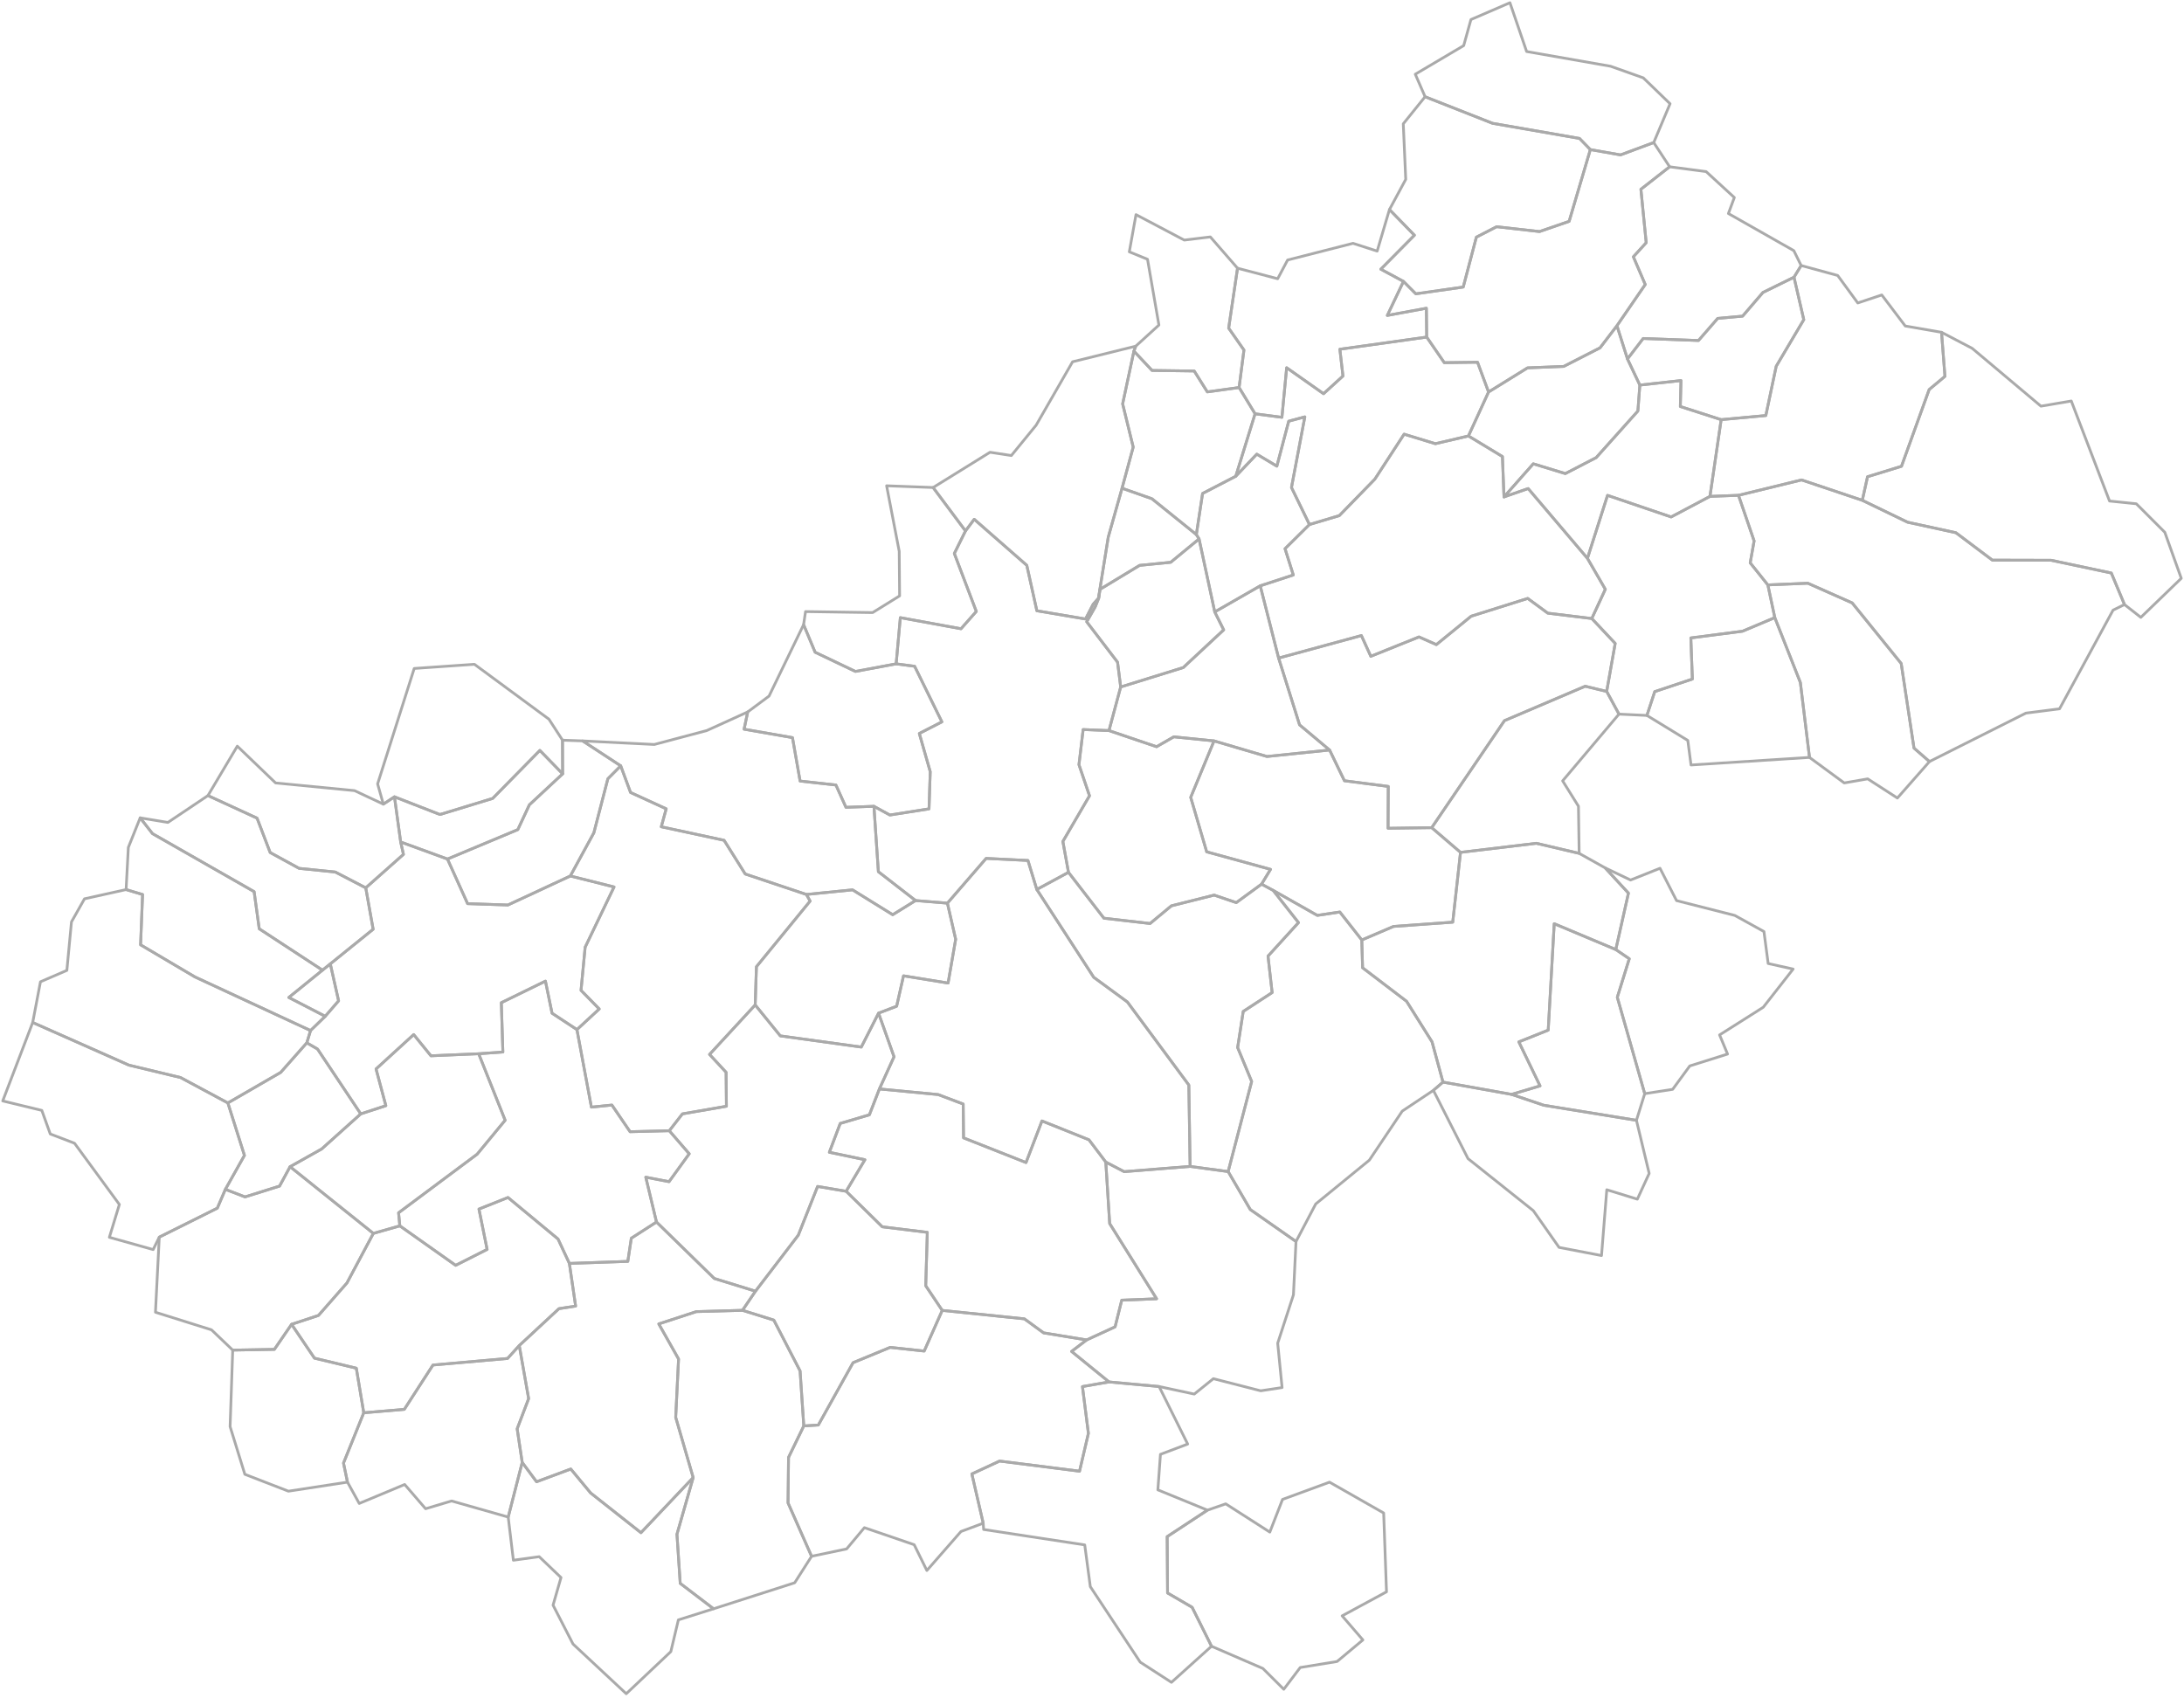 <svg xmlns="http://www.w3.org/2000/svg" version="1.2" baseProfile="tiny" stroke-linecap="round" stroke-linejoin="round" viewBox="0 0 800 622">
  <g id="SM" fill="none" stroke="#aaa">
    <path d="M443.782 603.118l-7.113-14.278-8.994-5.235-.137-20.644 14.754-9.698 6.689-2.316 16.153 10.358 4.657-11.982 17.216-6.315 19.829 11.295 1.041 28.884-16.253 8.795 7.6 8.826-9.454 7.9-13.504 2.207-6.02 7.967-7.659-7.628-18.805-8.136z" id="137844"/>
    <path d="M406.251 506.289l18.329 1.68 10.467 21.079-9.974 3.763-.945 13.018 18.164 7.434-14.754 9.698.137 20.644 8.994 5.235 7.113 14.278-14.68 13.23-11.445-7.404-18.272-27.652-2.047-15.297-37.032-5.647-.151-2.302-4.163-18.05 10.147-4.716 29.295 3.712 3.246-13.854-2.177-17.151 9.748-1.698z" id="137130"/>
    <path d="M133.242 517.59l-7.42 18.424 1.462 6.983-21.633 3.316-15.961-6.183-5.408-17.485.963-28.018 15.26-.268 6.297-9.183 8.388 12.402 15.329 3.67 2.723 16.342z" id="138538"/>
    <path d="M294.427 522.407l-5.59 11.533-.178 16.677 8.619 19.548-6.183 9.7-29.72 9.526-12.21-9.311-1.196-17.997 5.942-20.757-6.405-22.075 1.052-21.37-7.25-12.85 13.758-4.504 16.902-.475 11.481 3.58 9.623 18.627 1.355 20.148z" id="138770"/>
    <path d="M398.032 490.902l-5.52 4.207 13.739 11.18-9.748 1.698 2.177 17.15-3.246 13.855-29.295-3.712-10.147 4.717 4.162 18.049-8.16 3.043-12.486 14.277-4.642-9.447-18.24-6.242-6.505 7.786-12.843 2.702-8.619-19.548.177-16.677 5.591-11.533 5.325-.336 12.727-22.843 13.601-5.608 12.452 1.353 6.608-14.891 30.091 3.092 7.043 5.139 15.758 2.589z" id="138921"/>
    <path d="M208.564 462.869l2.287 15.63-6.105.942-14.538 13.505-4.292 4.741-27.322 2.404-10.494 16.243-14.858 1.256-2.723-16.342-15.329-3.67-8.388-12.402 9.852-3.251 10.432-11.898 9.669-18.157 9.7-2.76 20.456 14.457 11.519-5.83-2.992-14.78 10.632-4.24 18.336 15.202 4.158 8.95z" id="138734"/>
    <path d="M309.94 436.433l13.242 13.022 16.495 2.027-.584 19.567 6.047 9.033-6.608 14.891-12.452-1.353-13.601 5.608-12.727 22.844-5.325.335-1.356-20.148-9.622-18.627-11.481-3.58 4.764-7.013 15.68-20.51 7.081-17.868 10.447 1.772z" id="136713"/>
    <path d="M136.755 451.87l-9.67 18.157-10.43 11.898-9.853 3.251-6.297 9.183-15.26.268-7.773-7.427-20.53-6.447 1.398-27.517L79.6 442.624l2.953-6.887 7.197 2.764 12.653-3.96 3.847-7.107 30.504 24.436z" id="136768"/>
    <path d="M553.671 400.935l11.84 3.994 33.915 5.509 4.67 19.455-4.337 9.437-11.193-3.455-1.931 24.114-15.55-2.993-9.428-13.449-23.924-19.074-12.683-25.011 3.515-3.023 25.106 4.496z" id="137103"/>
    <path d="M132.145 408.087l-14.326 12.858-11.568 6.49-3.847 7.107L89.75 438.5l-7.197-2.763 6.985-12.446-6.067-19.215 19.338-11.18 9.577-10.844 3.926 2.278 15.832 23.756z" id="138501"/>
    <path d="M175.345 386.057l9.687 24.358-10.251 12.436L146 444.32l.454 4.789-9.7 2.76-30.504-24.436 11.568-6.49 14.326-12.857 9.195-3.002-3.593-13.454 13.792-12.604 6.312 7.78 17.494-.75z" id="139107"/>
    <path d="M211.332 377.209l5.295 28.404 7.513-.768 6.657 9.775 14.37-.36 7.299 8.443-7.392 10.22-8.528-1.644 3.928 16.427-9.224 5.924-1.28 8.495-21.406.744-4.158-8.95-18.337-15.202-10.63 4.24 2.99 14.78-11.518 5.83-20.456-14.457-.455-4.79 28.78-21.47 10.252-12.435-9.687-24.358 8.861-.64-.568-18.075 16.155-7.896 2.421 11.76 9.118 6.003z" id="137292"/>
    <path d="M591.867 347.878l4.939 3.372-4.39 14.116 10.048 35.313-3.038 9.759-33.914-5.509-11.841-3.994 10.447-3.106-7.765-16.124 10.759-4.308 2.2-38.99 22.555 9.471z" id="137504"/>
    <path d="M498.822 344.375l.295 10.184 16.111 12.277 9.329 14.858 4.008 14.745-3.515 3.023-11.408 7.609-12.059 17.97-19.63 16.04-7.228 13.762-16.741-11.707-8.11-13.918 8.61-33.006-5.137-12.423 2.049-13.242 10.59-6.911-1.51-13.356 11.168-12.274-9.291-11.807 16.175 9.162 8.252-1.237 8.042 10.25z" id="137899"/>
    <path d="M119.132 372.331l-13.347-6.898 12.34-10.003 2.866-2.305 3.04 13.538-4.9 5.668zm-5.38 5.224l-1.365 4.498-9.577 10.844-19.338 11.18-17.344-9.313-18.887-4.531-35.264-15.634 2.842-14.912 9.673-4.179 1.684-17.752 4.772-8.464 15.24-3.385 6.039 1.805-.73 18.435L71.394 357.9l42.359 19.655z" id="138663"/>
    <path d="M602.464 400.679l-10.048-35.313 4.39-14.116-4.939-3.372 4.632-20.672-8.543-9.256 9.323 4.456 10.78-4.302 6.061 11.85 21.333 5.423 10.68 5.907 1.546 11.71 9.146 2.034-10.945 13.99-15.995 10.134 2.917 7.015-13.835 4.352-6.274 8.574-10.229 1.586z" id="138618"/>
    <path d="M578.446 312.636l9.51 5.314 8.543 9.256-4.632 20.672-22.555-9.472-2.2 38.99-10.76 4.309 7.766 16.124-10.447 3.106-25.106-4.496-4.008-14.745-9.329-14.858-16.11-12.277-.296-10.185 11.624-4.966 21.695-1.556 2.84-25.578 27.78-3.32 15.685 3.682z" id="139287"/>
    <path d="M206.095 283.508l-12.182 11.346-4.235 9.087-25.771 10.775-17.14-6.25-2.274-16.543 16.66 6.485 19.318-5.892 17.28-17.593 8.344 8.585z" id="179677"/>
    <path d="M140.418 294.608l4.075-2.685 2.274 16.543 1.019 4.548-13.809 12.259-11.178-5.8-13.235-1.337-10.604-5.803-4.802-12.595-17.989-8.27 10.756-18.105 14.025 13.483 28.902 2.809 10.566 4.953z" id="139250"/>
    <path d="M487.031 274.781l5.432 11.257 16.057 2.074-.071 15.332 15.99-.22 10.541 9.05-2.84 25.578-21.694 1.556-11.624 4.966-8.042-10.25-8.252 1.237-16.175-9.162-4.248-2.28 3.291-5.421-23.387-6.422-5.853-19.963 8.546-20.675 19.377 5.71 22.952-2.367z" id="137540"/>
    <path d="M213.413 271.437l13.958 9.136-4.71 4.743-5.127 19.782-8.622 15.827-22.865 10.632-14.77-.499-7.37-16.342 25.77-10.775 4.236-9.087 12.182-11.346-.047-12.337 7.365.266z" id="136553"/>
    <path d="M273.888 260.828l-1.322 6.32 17.72 3.089 2.79 15.907 13.12 1.453 3.676 8.171 10.25-.368 1.627 23.959 13.627 10.566-8.377 5.19-14.71-9.111-16.914 1.691-22.402-7.501-7.738-12.344-23.012-4.954 1.809-6.584-13.064-5.978-3.597-9.76-13.958-9.137 26.274 1.31 19.224-5.107 14.977-6.812z" id="137611"/>
    <path d="M328.264 243.207l6.762.888 9.989 20.367-8.27 4.255 3.998 14-.44 13.614-14.342 2.26-5.84-3.191-10.25.368-3.675-8.171-13.12-1.453-2.79-15.907-17.72-3.09 1.322-6.32 7.816-5.814 12.656-26.166 4.218 10.106 14.76 7.036 14.926-2.782z" id="139358"/>
    <path d="M341.799 178.606l11.861 15.906-4.09 8.26 8.053 21.239-5.607 6.337-22.228-4.067-1.524 16.926-14.926 2.782-14.76-7.036-4.218-10.106.708-4.788 24.582.368 9.874-6.122-.138-16.316-4.62-24.017 17.033.633z" id="137675"/>
    <path d="M479.651 192.17l-8.946 8.854 3.033 9.626-12.111 3.97-16.666 9.56-5.742-26.74-.995-1.599 2.28-15.055 12.151-6.299 7.701-8.104 7.356 4.398 4.345-16.47 5.904-1.59-4.892 25.878 6.582 13.571z" id="179873"/>
    <path d="M453.882 141.973l5.85 9.626-7.077 22.888-12.15 6.299-2.281 15.055-16.273-13.118-10.945-3.858 4.087-15.071-3.868-15.822 4.129-19.335 6.638 7.078 15.452.207 4.802 7.659 11.636-1.608z" id="138164"/>
    <path d="M416.027 126.822l-.673 1.815-4.129 19.335 3.868 15.822-4.087 15.071-5.058 17.946-3.587 22.351-1.936 2.2-2.798 5.416-17.822-3.014-3.691-16.655-19.26-16.866-3.194 4.269-11.861-15.906 20.851-12.919 7.81 1.201 9.085-11.133 13.343-23.217 23.139-5.716z" id="137960"/>
    <path d="M778.2 221.483l-4.825-11.553-22.044-4.667-21.528-.054-13.359-10.04-17.706-3.854-16.573-8.022 1.914-8.638 12.436-3.823 10.135-28.116 5.781-4.827-1.251-16.15 11.243 5.89 25.177 21.176 11.111-1.895 14.008 36.645 9.817 1.01 10.43 10.44L799 211.872l-14.814 14.31-5.986-4.7z" id="137407"/>
    <path d="M711.18 121.74l1.251 16.149-5.78 4.827-10.136 28.116-12.436 3.823-1.914 8.638-22.259-7.465-23.093 5.636-10.452.395 4.1-28.112 16.364-1.51 3.8-18.049 10.101-17.073-3.584-15.558 2.622-4.28 13.379 3.644 7.36 10.074 8.792-2.936 8.6 11.376 13.285 2.305z" id="137069"/>
    <path d="M453.308 98.257l-3.248 21.96 5.599 8.022-1.777 13.734-11.636 1.608-4.802-7.659-15.452-.207-6.638-7.078.673-1.815 8.485-7.734-4.174-24.104-6.67-2.721 2.45-13.632 17.677 9.326 9.558-1.157 9.955 11.457z" id="180028"/>
    <path d="M659.764 97.277l-2.622 4.28-11.385 5.595-7.435 8.668-9.136.834-7.028 8.094-20.256-.744-5.755 7.51-3.86-12.182 10.368-15.094-4.352-10.165 4.704-5.161-1.943-19.576L611.59 61.1l13.358 1.765 10.34 9.498-2.173 5.868 23.964 13.6 2.684 5.446z" id="137274"/>
    <path d="M605.76 52.23l5.83 8.87-10.526 8.236 1.943 19.576-4.704 5.161 4.352 10.165-10.367 15.094-6.193 8.1-13.305 6.81-13.249.526-14.284 8.843-4.036-10.902-12.178.158-6.446-9.375-.111-10.566-14.31 2.636 5.917-12.465 4.524 4.548 17.37-2.479 4.805-18.28 7.423-3.824 15.715 1.773 10.843-3.74 7.77-26.291 11.06 1.947 12.156-4.52z" id="139170"/>
    <path d="M522.011 35.44l24.717 9.738 31.848 5.535 3.968 4.09-7.771 26.293-10.843 3.739-15.714-1.773-7.424 3.825-4.806 18.28-17.369 2.478-4.524-4.548-8.305-4.473 12.316-12.449-9.146-9.404 5.963-11.054-.902-20.357 7.992-9.92z" id="136919"/>
    <path d="M605.76 52.23l-12.157 4.52-11.06-1.946-3.967-4.09-31.848-5.536-24.717-9.738-3.59-8.25 17.732-10.482 2.652-9.54L553.093 1l6.112 17.878 30.763 5.395 11.962 4.248 9.816 9.485-5.987 14.225z" id="139009"/>
    <path d="M588.531 253.314l4.5 8.311-20.638 24.45 5.794 9.29.259 17.27-15.685-3.682-27.78 3.32-10.542-9.048 26.645-39.208 29.576-12.608 7.871 1.905z" id="136802"/>
    <path d="M650.114 226.273l9.36 23.785 3.344 27.426-43.396 2.778-1.175-8.992-14.98-9.162 2.866-8.728 13.789-4.599-.568-15.067 18.914-2.452 11.846-4.989z" id="180091"/>
    <path d="M583.08 226.6l8.566 9.117-3.115 17.596-7.87-1.904-29.577 12.608-26.645 39.208-15.99.22.071-15.333-16.057-2.074-5.432-11.257-11-9.229-7.67-24.456 30.316-8.255 3.448 7.603 17.652-7.098 6.361 2.815 12.75-10.404 20.707-6.52 7.354 5.397 16.131 1.966z" id="138084"/>
    <path d="M626.36 181.86l10.453-.396 5.72 16.707-1.427 8.043 6.457 8.075 2.55 11.984-11.845 4.989-18.914 2.452.568 15.067-13.789 4.6-2.867 8.727-10.234-.483-4.5-8.311 3.114-17.597-8.566-9.117 4.953-10.707-6.554-11.336 7.364-23.08 23.291 7.916 14.226-7.534z" id="138351"/>
    <path d="M405.05 425.736l1.424 22.533 17.192 27.554-12.77.508-2.438 9.775-10.426 4.796-15.758-2.59-7.043-5.138-30.091-3.092-6.047-9.032.584-19.568-16.495-2.027-13.242-13.022 6.875-11.552-13.023-2.725 3.983-10.57 10.678-3.157 3.67-9.48 21.533 2.06 9.164 3.47.13 12.39 22.881 9.047 5.838-15.243 17.214 6.9 6.168 8.163z" id="136964"/>
    <path d="M206.048 271.17l.047 12.338-8.344-8.585-17.28 17.593-19.319 5.892-16.659-6.485-4.075 2.685-2.099-7.417 13.408-42.292 22.057-1.528 27.288 20.113 4.976 7.687z" id="137032"/>
    <path d="M468.36 241.096l7.67 24.456 11.001 9.229-22.952 2.367-19.377-5.71-14.733-1.492-6.317 3.622-17.43-5.908 4.284-15.983 22.926-7.11 14.806-13.811-3.277-6.575 16.666-9.56 6.733 26.475z" id="138280"/>
    <path d="M444.961 224.18l3.277 6.576-14.806 13.81-22.926 7.11-1.144-9.078-11.3-14.794 3.125-5.491 1.287-3.191.46-3.215 14.513-8.779 11.375-1.122 10.397-8.567 5.742 26.742z" id="137185"/>
    <path d="M51.344 299.628l4.52 5.788 37.22 21.247 1.873 13.611 23.168 15.156-12.34 10.003 13.347 6.898-5.38 5.224-42.36-19.655-19.894-11.753.729-18.435-6.039-1.805.824-15.446 4.332-10.833z" id="179882"/>
    <path d="M295.375 327.695l1.37 2.423-19.668 24.049-.444 14.006-16.726 18.127 6.06 6.55.121 12.44-16.117 2.792-4.804 6.178-14.37.36-6.657-9.775-7.513.768-5.295-28.404 8.174-7.558-6.675-6.828 1.508-15.797 10.589-22.083-16.016-4.018 8.622-15.827 5.126-19.782 4.711-4.743 3.597 9.762 13.064 5.977-1.81 6.584 23.013 4.954 7.738 12.344 22.401 7.501z" id="138208"/>
    <path d="M76.17 291.468l17.988 8.27 4.802 12.595 10.604 5.803 13.235 1.338 11.178 5.799 2.71 15.17-15.696 12.682-2.866 2.305-23.168-15.156-1.873-13.611-37.22-21.247-4.52-5.788 10.161 1.683 14.664-9.843z" id="137728"/>
    <path d="M163.907 314.716l7.37 16.342 14.77.499 22.865-10.632 16.016 4.018-10.59 22.083-1.507 15.797 6.675 6.828-8.174 7.558-9.118-6.004-2.42-11.759-16.156 7.896.568 18.075-8.861.64-17.494.75-6.312-7.78-13.792 12.604 3.593 13.454-9.195 3.002-15.832-23.756-3.926-2.278 1.365-4.498 5.38-5.224 4.9-5.668-3.04-13.538 15.694-12.682-2.709-15.17 13.809-12.26-1.019-4.546 17.14 6.249z" id="136526"/>
    <path d="M596.147 131.513l4.525 9.567-.712 9.496-15.276 17.073-11.304 5.85-11.745-3.58-10.726 12.136-.565-14.79-12.454-7.549 7.368-16.106 14.283-8.842 13.25-.526 13.304-6.81 6.193-8.1 3.859 12.181z" id="137746"/>
    <path d="M514.093 103.097l-5.917 12.465 14.31-2.636.111 10.566-31.804 4.45 1.13 9.817-7.108 6.48-13.514-9.516-1.73 18.163-9.84-1.287-5.849-9.626 1.777-13.734-5.6-8.023 3.25-21.959 14.702 3.863 3.643-6.862 23.962-6.114 8.843 2.85 4.499-15.223 9.146 9.404-12.316 12.449 8.305 4.473z" id="137764"/>
    <path d="M682.165 183.293l16.573 8.022 17.706 3.854 13.359 10.04 21.528.054 22.044 4.667 4.825 11.553-4.184 2.048-19.608 36.154-12.34 1.579-35.302 17.743-5.669-4.93-4.685-30.992-17.957-22.198-16.246-7.21-14.646.612-6.457-8.075 1.427-8.043-5.72-16.707 23.093-5.636 22.259 7.465z" id="136599"/>
    <path d="M706.766 279.007l-11.753 13.364-10.863-7.027-8.61 1.494-12.722-9.354-3.344-27.426-9.36-23.785-2.55-11.984 14.645-.612 16.246 7.21 17.957 22.198 4.685 30.992 5.669 4.93z" id="139330"/>
    <path d="M406.222 267.66l17.43 5.908 6.317-3.622 14.733 1.492-8.546 20.675 5.853 19.963 23.387 6.422-3.29 5.42-9.258 6.765-8.1-2.751-15.681 3.936-7.796 6.471-16.914-1.948-12.973-16.803-2.054-11.316 9.755-16.73-3.864-11.393 1.537-12.872 9.464.383z" id="138431"/>
    <path d="M83.472 404.077l6.067 19.215-6.985 12.446-2.953 6.886-21.261 10.612-2.234 4.558-16.043-4.495 3.661-12.033-16.429-22.43-8.887-3.401-3.093-8.629L1 403.338l10.976-28.74 35.265 15.635 18.887 4.53 17.344 9.314z" id="138574"/>
    <path d="M438.224 195.841l.995 1.598-10.397 8.567-11.375 1.122-14.514 8.779-.46 3.214-1.286 3.192-3.125 5.49 11.3 14.795 1.144 9.079-4.284 15.983-9.464-.383-1.537 12.872 3.864 11.394-9.755 16.729 2.054 11.317-11.6 6.28-3.246-10.627-15.318-.757-14.183 16.4-11.66-.96-13.628-10.567-1.627-23.958 5.84 3.191 14.342-2.26.439-13.613-3.998-14.001 8.27-4.255-9.989-20.367-6.762-.888 1.524-16.926 22.228 4.067 5.607-6.338-8.053-21.238 4.09-8.26 3.193-4.27 19.26 16.868 3.692 16.654 17.822 3.014 2.798-5.415 1.936-2.2 3.587-22.352 5.058-17.946 10.945 3.858 16.272 13.118z" id="136483"/>
    <path d="M657.142 101.557l3.584 15.558-10.102 17.073-3.799 18.048-16.365 1.51-14.953-4.817.237-9.505-15.072 1.656-4.525-9.567 5.755-7.509 20.256.744 7.028-8.094 9.136-.834 7.435-8.668 11.385-5.595z" id="139143"/>
    <path d="M630.46 153.747l-4.1 28.112-14.226 7.534-23.291-7.915-7.364 23.079-21.71-25.573-8.86 3.07 10.726-12.135 11.745 3.58 11.304-5.85 15.276-17.072.712-9.497 15.072-1.656-.237 9.505 14.953 4.818z" id="137229"/>
    <path d="M253.91 541.326l-5.941 20.757 1.196 17.997 12.21 9.31-12.888 4.068-2.763 11.63-16.328 15.422-19.507-18.212-7.306-14.23 2.911-10.117-7.982-7.645-9.463 1.3-1.893-15.811 5.13-20.03 5.26 7.098 12.53-4.676 7.266 8.775 18.442 14.563 19.127-20.199z" id="137363"/>
    <path d="M190.208 492.946l3.432 19.454-4.2 11.05 1.846 12.314-5.13 20.03-20.738-5.9-9.526 2.848-7.658-8.884-16.647 6.948-4.303-7.809-1.461-6.983 7.42-18.424 14.857-1.256 10.494-16.243 27.322-2.404 4.292-4.74z" id="138805"/>
    <path d="M276.732 473.039l-4.764 7.013-16.902.475-13.758 4.504 7.25 12.85-1.052 21.37 6.405 22.075-19.127 20.199-18.442-14.563-7.267-8.775-12.53 4.676-5.26-7.099-1.844-12.315 4.2-11.049-3.433-19.454 14.538-13.505 6.105-.941-2.287-15.631 21.405-.744 1.281-8.495 9.224-5.924 21.17 20.677 15.088 4.656z" id="136642"/>
    <path d="M335.377 329.925l11.66.96 3.026 13.224-2.775 16.044-16.329-2.649-2.52 11.142-6.624 2.53-6.32 12.427-29.667-4.098-9.195-11.332.444-14.006 19.668-24.048-1.37-2.424 16.914-1.691 14.71 9.111 8.377-5.19z" id="139054"/>
    <path d="M537.89 159.716l12.454 7.549.565 14.79 8.86-3.07 21.71 25.572 6.554 11.336-4.953 10.707-16.13-1.966-7.355-5.398-20.706 6.521-12.75 10.404-6.362-2.815-17.652 7.098-3.448-7.603-30.317 8.255-6.733-26.476 12.11-3.97-3.032-9.626 8.946-8.854 10.942-3.27 13.008-13.356 10.724-16.484 11.446 3.495 12.12-2.839z" id="138039"/>
    <path d="M522.597 123.492l6.446 9.375 12.178-.158 4.037 10.901-7.368 16.106-12.12 2.839-11.445-3.495-10.724 16.484-13.008 13.356-10.942 3.27-6.582-13.571 4.892-25.877-5.904 1.588-4.345 16.471-7.356-4.398-7.7 8.104 7.076-22.888 9.84 1.287 1.729-18.163 13.514 9.517 7.108-6.481-1.13-9.816 31.804-4.45z" id="139214"/>
    <path d="M435.936 427.33l13.938 1.888 8.11 13.918 16.741 11.707-.936 19.534-5.767 17.71 1.605 16.263-7.838 1.183-17.327-4.44-6.998 5.642-12.884-2.766-18.329-1.68-13.739-11.18 5.52-4.207 10.426-4.796 2.437-9.775 12.771-.508-17.192-27.554-1.423-22.533 6.733 3.514 24.152-1.92z" id="138869"/>
    <path d="M391.384 319.589l12.973 16.802 16.914 1.948 7.796-6.471 15.682-3.936 8.099 2.75 9.257-6.763 4.248 2.28 9.291 11.807-11.169 12.274 1.51 13.356-10.59 6.911-2.048 13.242 5.138 12.423-8.611 33.006-13.938-1.887-.466-29.82-22.514-30.434-12.323-9.036-20.848-32.173 11.599-6.28z" id="139394"/>
    <path d="M379.785 325.868l20.848 32.173 12.323 9.036 22.514 30.434.466 29.82-24.152 1.919-6.733-3.514-6.168-8.162-17.214-6.901-5.838 15.243-22.88-9.048-.13-12.39-9.165-3.468-21.532-2.062 5.361-11.788-5.67-15.984 6.624-2.53 2.52-11.142 16.33 2.649 2.774-16.044-3.026-13.224 14.183-16.4 15.317.757 3.248 10.626z" id="136848"/>
    <path d="M276.633 368.173l9.195 11.332 29.668 4.098 6.32-12.427 5.67 15.984-5.362 11.788-3.671 9.48-10.678 3.159-3.983 10.57 13.023 2.724-6.875 11.553-10.447-1.773-7.08 17.868-15.68 20.51-15.09-4.656-21.169-20.677-3.927-16.427 8.527 1.645 7.392-10.22-7.299-8.444 4.804-6.178 16.117-2.792-.12-12.44-6.06-6.55 16.725-18.127z" id="137443"/>
  </g>
</svg>
